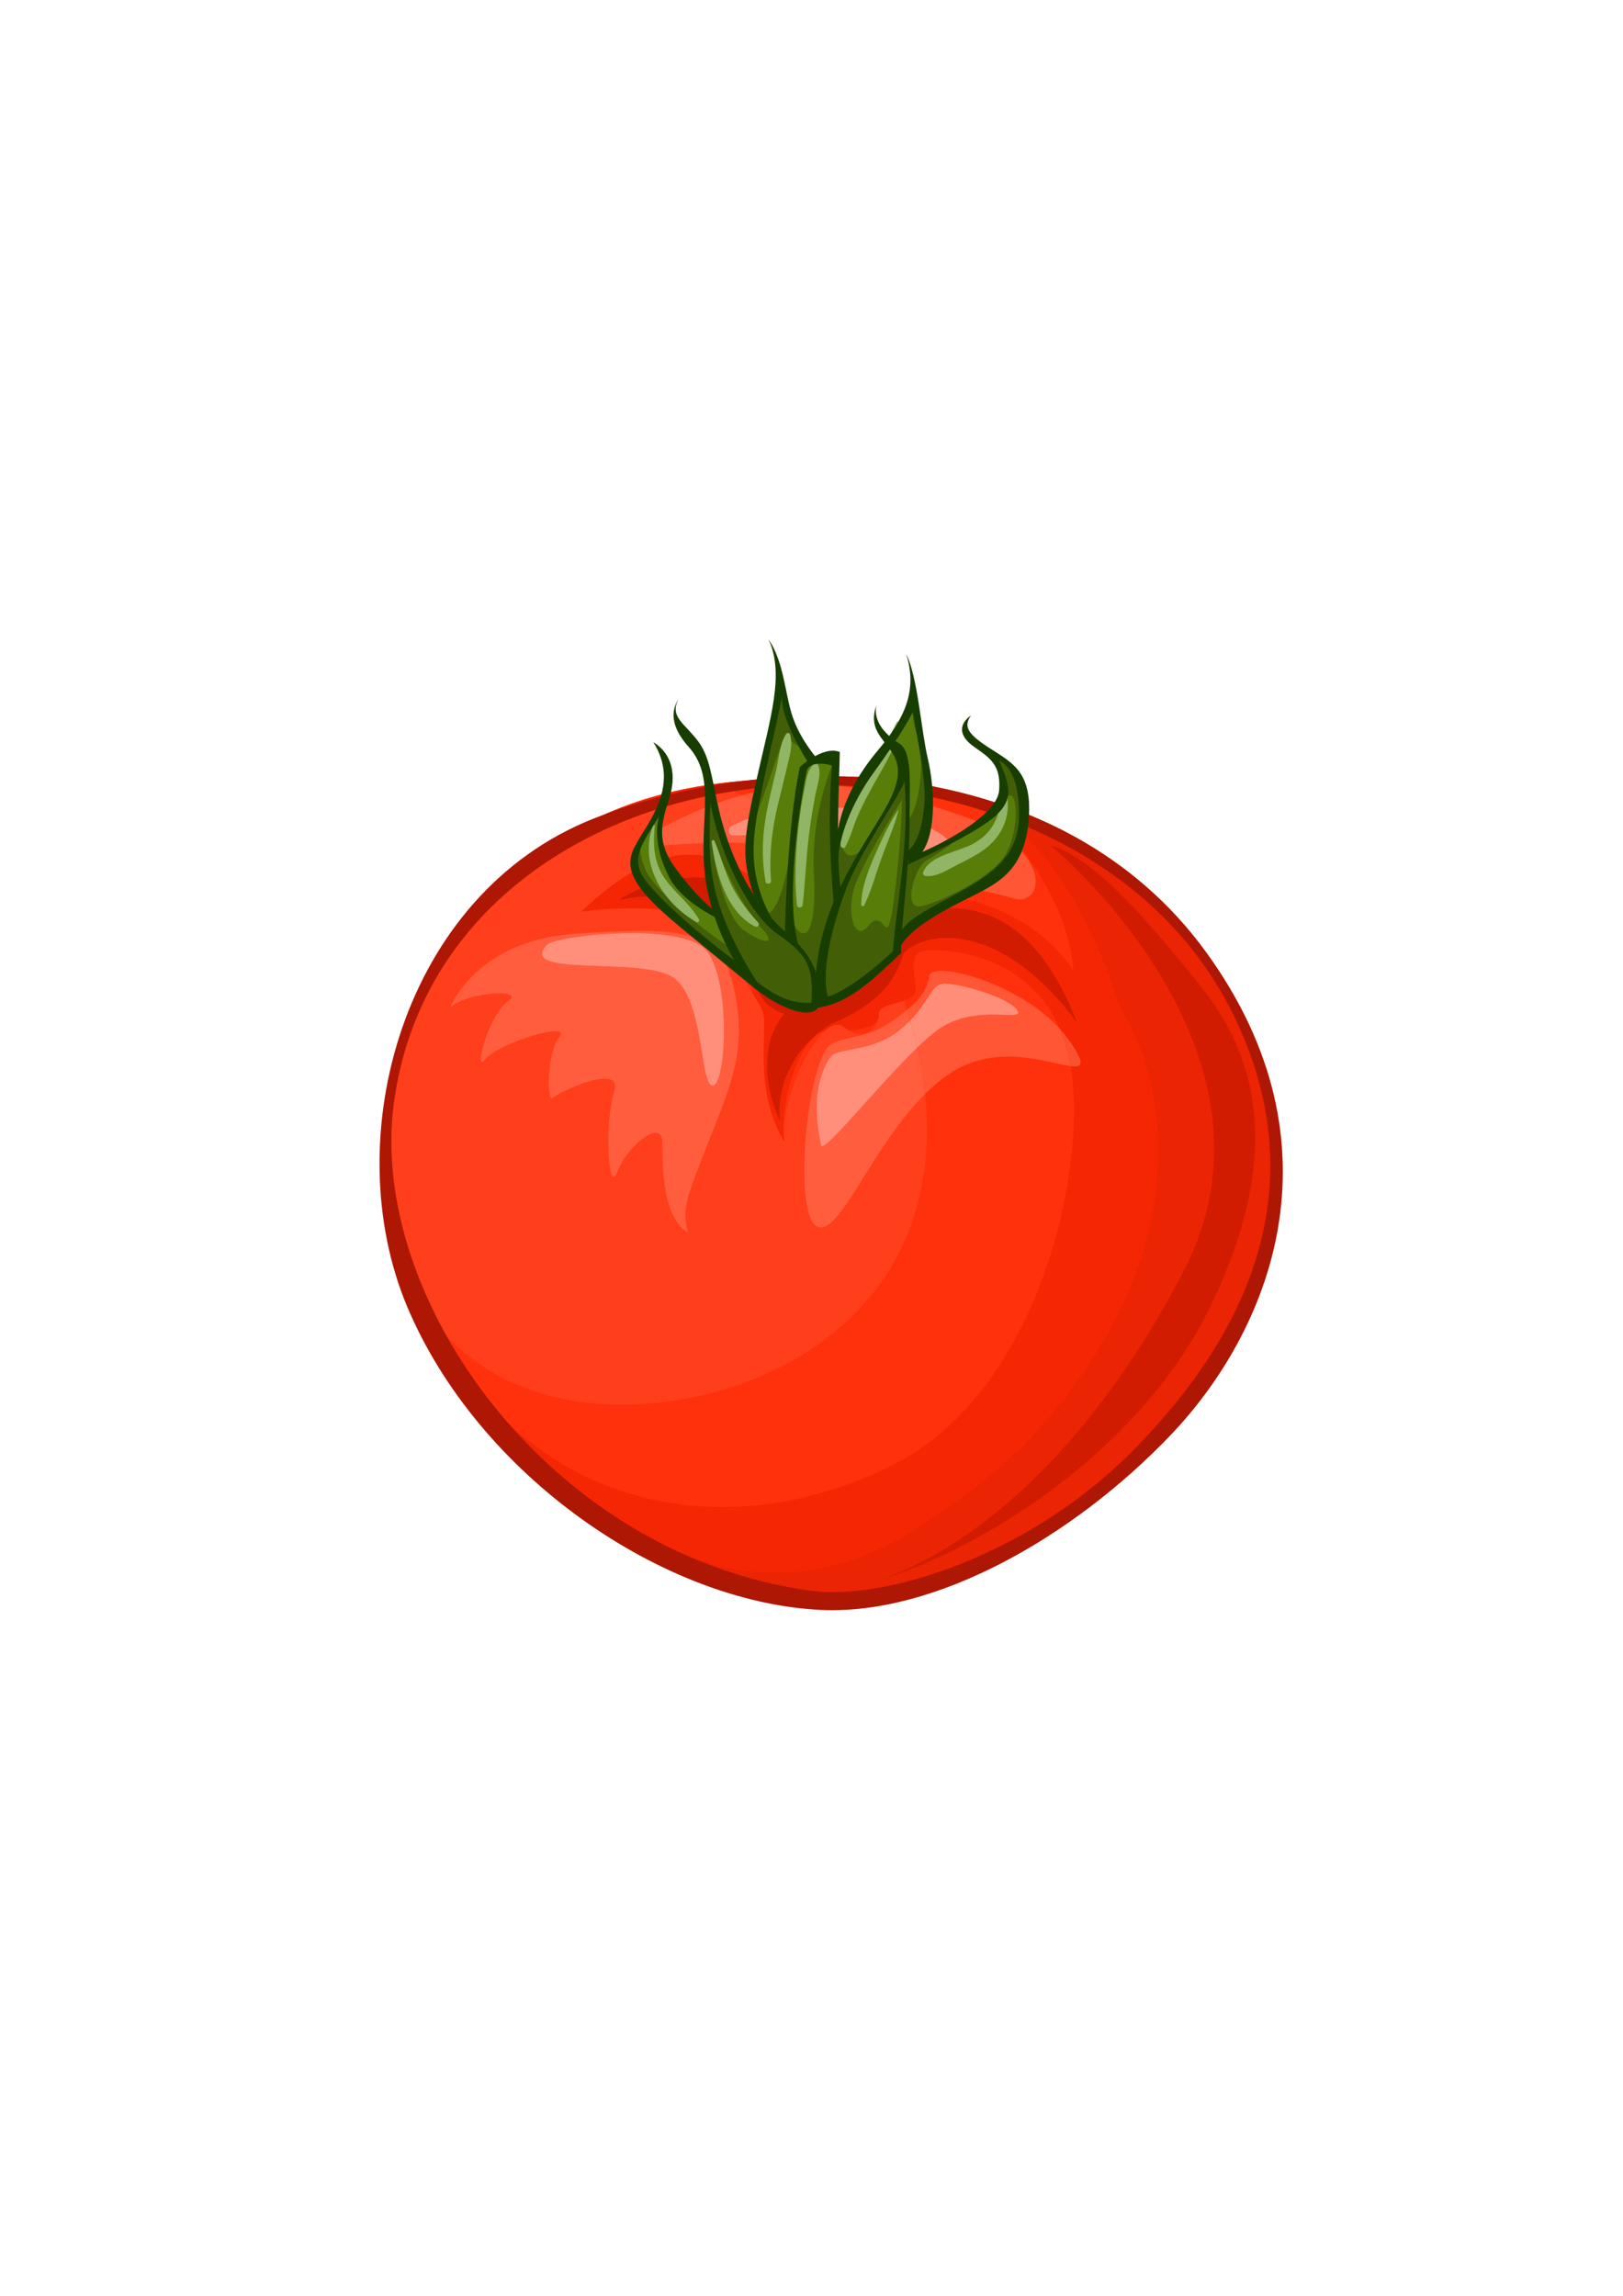 <svg xmlns="http://www.w3.org/2000/svg" width="210mm" height="297mm" shape-rendering="geometricPrecision" text-rendering="geometricPrecision" image-rendering="optimizeQuality" fill-rule="evenodd" clip-rule="evenodd" viewBox="0 0 21000 29700"><g fill-rule="nonzero"><path fill="#EB2403" d="M10665 10074c-1321-16-3157 57-4592 1836-1435 1780-1665 4823 516 6832 2182 2009 3961 2181 5339 1722s3502-1665 4363-3961-746-6372-5626-6429z"/><path fill="#F52603" d="M14809 13723c-81-256-192-489-325-708-158-514-378-1011-646-1468-290-494-674-886-1139-1179-602-180-1278-286-2034-294-1321-16-3157 57-4592 1836-543 674-914 1529-1046 2440-67 841 127 1688 455 2462 339 797 935 1533 1560 2122 634 598 1398 1110 2252 1322 1093 271 2100-86 2934-736 75-48 148-98 219-149 784-561 1452-1329 1917-2171 580-1048 812-2318 445-3477z"/><path fill="#D11C01" d="M8003 11645s1188-324 1782 746c0 0-153 553 364 725-345 402-230 1033-58 1378-57-632 375-1121 733-1278s741-406 865-884c297-307 1272-422 2248 899-402-1033-1087-1818-2380-1340-605-325-1007-382-1408-153-575-459-1478-531-2146-93z"/><path fill="#D11C01" d="M13593 10935s3214 2640 1722 5510c-1492 2871-3329 3904-4248 4076 1320-287 3617-1607 4592-3616 976-2009 575-3272-114-4133-689-862-1378-1665-1952-1837z"/><path fill="#FF310D" d="M12699 10368s1113 1045 1189 2190c-457-725-1544-1145-2212-878-83 33-265-48-486-129-289-107-644-213-926-61-181 97-371-52-621-202-434-258-1050-517-2125 507 0 0 1564-191 1945 457 382 649 267 649 305 954s-76 1144 382 1564c-77-572 235-1453 590-1441 438 15 631-47 631-199 0-153 228-115 419-229 191-115-191-611 267-611s1564 191 1793 1488-381 4235-2327 5188c-1946 954-3929 573-5150-762-1221-1336-1717-2709-1144-4617 572-1907 1831-2937 3471-3242 1641-306 2656-488 3999 23z"/><path fill="#FF3E1C" d="M6085 17561c558 432 1251 609 1949 610 1209 2 2519-491 3281-1466 844-1079 815-2507 380-3759-164 61-324 56-324 184 0 152-176 374-456 155s-842 913-765 1485c-387-639-232-1340-270-1645-15-117-248-365-417-873-237-714-1945-457-1945-457 1075-1024 1691-765 2125-507 250 150 440 299 621 202 205-111 450-84 679-20-352-500-799-939-1358-1194-51-23-103-44-154-64-231 40-473 85-731 133-1640 305-2899 1335-3471 3242-394 1312-282 2372 223 3340 194 229 396 451 633 634z"/><path fill="#AE1704" d="M15602 12312c-1837-2525-5453-2698-7922-1722-2468 976-3329 4133-2411 6315 919 2181 3303 3825 5354 3922 1479 69 3257-937 4520-2258 1263-1320 2296-3731 459-6257zm-976 6487c-1320 1320-3164 1911-4133 1780-3387-459-5740-3789-5396-6315 335-2456 2468-3846 4765-4076 2296-229 5051 689 6140 3029s-56 4262-1376 5582z"/><path fill="#FF5D3E" d="M8904 15950c-333-208-333-832-333-1165 0-92-35-130-88-130-139 0-404 263-495 504-17 47-33 67-47 67-86 0-102-785 6-1107 40-121-19-164-121-164-213 0-614 190-670 247-5 5-10 7-14 7-69 0-60-602 97-798 40-51 14-72-50-72-202 0-781 206-908 363-19 24-33 35-43 35-75 0 114-637 335-784 104-70 27-103-113-103-196 0-515 65-637 186 0 0 333-874 1624-957 323-21 601-37 840-37 716 0 1075 141 1200 703 167 749 42 1124-291 1956-333 833-375 958-292 1249zm-731-3879c-510 0-1032 85-1094 149-409 423 1167 161 1604 409 436 246 366 1415 537 1415h3c175-15 234-1342-73-1736-139-179-554-237-977-237z"/><path fill="#F95030" d="M13907 13796c-16 0-34-2-55-5 0-4-1-8-2-13-31-176-78-332-138-470 54 59 103 121 147 186 156 234 154 302 48 302z"/><path fill="#FF5635" d="M11969 14153c-21-201-55-402-100-601 94-90 181-167 257-223 239-176 516-203 725-203 45 0 87 2 125 3s71 2 100 2c84 0 122-10 86-65-106-158-716-341-937-341-23 0-42 2-55 6-121 36-172 243-393 470-14-45-28-91-42-136 197-162 258-276 292-445 8-41 65-61 154-61 325 0 1086 265 1531 749 60 138 107 294 138 470 1 5 2 9 2 13-71-9-169-34-285-58-150-32-330-64-521-64-235 0-488 48-728 200-123 79-240 176-349 284z"/><path fill="#FF5D3E" d="M10621 15879c-18 0-35-4-51-12-321-160-125-2248 208-2373s465-69 795-305c62-45 116-85 162-124 14 45 28 91 42 136-46 47-99 95-161 143-365 277-789 203-876 335-277 423-146 992-116 1138 1 8 6 11 12 11 101 0 749-810 1233-1276 45 199 79 400 100 601-659 655-1063 1726-1348 1726z"/><path fill="#FF5635" d="M13194 11634c-26 0-55-4-84-13-377-113-1503-329-2484-553-103-115-211-224-326-324 50-2 101-3 151-3 151 0 301 9 451 24 242 26 479 76 711 148 202 62 422 189 640 189 22 0 44-1 65-4 48-6 73-46 53-91-94-207-345-308-546-379-257-90-526-139-795-169-92-10-185-15-278-15-187 0-375 18-558 42-62 8-126 17-190 28-125-86-257-163-397-227 335-91 649-129 949-129 645 0 1230 175 1846 380 1159 386 1135 1096 792 1096z"/><path fill="#FF5D3E" d="M10626 11068c-104-24-207-48-306-72-303-73-634-94-942-94-232 0-452 12-636 24-185 13-334 25-426 25-113 0-139-18-36-80 485-289 922-475 1327-584 140 64 272 141 397 227-191 33-381 84-548 178-56 31-30 116 31 117h28c226 0 454-43 679-59 36-3 71-5 106-6 115 100 223 209 326 324z"/><path fill="#FF8D78" d="M12253 11102c-218 0-438-127-640-189-232-72-469-122-711-148-150-15-300-24-451-24-50 0-101 1-151 3-94-82-192-160-296-230 64-11 128-20 190-28 183-24 371-42 558-42 93 0 186 5 278 15 269 30 538 79 795 169 201 71 452 172 546 379 20 45-5 85-53 91-21 3-43 4-65 4z"/><path fill="#FF8F7B" d="M9515 10809h-28c-61-1-87-86-31-117 167-94 357-145 548-178 104 70 202 148 296 230-35 1-70 3-106 6-225 16-453 59-679 59z"/><path fill="#FF8D78" d="M11869 13552c-27-118-58-235-92-351 221-227 272-434 393-470 13-4 32-6 55-6 221 0 831 183 937 341 36 55-2 65-86 65-29 0-62-1-100-2s-80-3-125-3c-209 0-486 27-725 203-76 56-163 133-257 223z"/><path fill="#FF8F7B" d="M10636 14828c-6 0-11-3-12-11-30-146-161-715 116-1138 87-132 511-58 876-335 62-48 115-96 161-143 34 116 65 233 92 351-484 466-1132 1276-1233 1276zM9220 14044c-171 0-101-1169-537-1415-437-248-2013 14-1604-409 62-64 584-149 1094-149 423 0 838 58 977 237 307 394 248 1721 73 1736h-3z"/><path fill="#425E07" d="M9687 12668s444 501 883 334c255-83 892-507 1050-714 58-223 175-340 577-574 402-235 954-486 1004-803 51-319 51-670-16-838-67-167-231-313-450-374 232 241 366 508 182 693-184 184-653 552-1071 669 133-268 200-619 167-971-34-351-167-820-184-1054-117 234-1038 1506-1038 1908-17-452 34-1138 34-1138-201 0-346 94-346 94-123-312-341-764-374-1199-50 418-196 1120-265 1430-70 311-338 997 47 1683-234-301-619-921-703-1640-50 435-121 1027 116 1643-250-120-902-606-752-1375-167 301-418 569-334 786 83 218 803 904 1473 1440z"/><path fill="#587D09" d="M9887 11814c-141-366-259-857-43-1426s255-863 372-805c118 59 371 252 371 252-233 43-272 337-292 651s-168 1419-408 1328zM9300 11817l112 416c-373-235-982-765-1060-981-79-216-146-313 173-687 3 255-114 667 775 1252zM9235 10899c-73-184 78 922 393 1138 314 216 412 157 216-39-197-196-491-805-609-1099zM11669 10349s-550 864-628 1178c-79 314 20 667 196 451 177-216 216 157 275-39s157-1119 157-1590zM11983 11134c-146 82-314 648-59 589 256-59 864-353 1060-628 197-275 197-825 79-805s-550 550-1080 844z"/><path fill="#587D09" d="M10943 11036c81 94 235-39 334-216 98-177 372-608 412-883 78 157 78 530 78 648 118-138 216-746 98-1080-117-334 0-550-176-196-177 353-471 687-628 1040s-236 550-118 687zM10765 9904s-274 641-234 1387c39 746-99 903-236 707s-33-1749 106-2098c71-179 382-29 364 4z"/><path fill="#90B565" d="M10591 9908c-8-28-46-40-67-18-92 97-97 228-123 356-29 142-50 285-67 429-40 341-58 687-24 1028 5 49 71 49 76 0 33-297 44-596 80-892 21-176 51-351 83-524 24-129 79-251 42-379zM10223 9503c-7-24-39-27-52-7-84 129-91 300-124 448-40 174-85 347-120 522-63 314-78 625-21 940 7 41 74 31 71-9-28-345 12-677 94-1012 38-155 78-311 114-468 31-136 77-276 38-414zM9044 11895c-115-203-308-341-442-530-143-201-155-444-129-682 2-13-18-14-22-3-192 486 128 1003 559 1248 22 12 46-12 34-33zM9810 11935c-140-156-261-310-354-501-86-179-132-374-213-557-9-21-37-4-35 15 52 383 187 907 563 1094 33 16 64-23 39-51zM13012 10221c-3-12-22-13-25 0-61 310-103 538-402 698-186 100-546 145-638 357-12 28 3 54 33 57 139 14 276-80 396-140 133-67 269-132 386-224 229-181 334-466 250-748zM11602 9345c-133 268-262 524-421 778-144 231-341 530-304 815 4 29 43 48 60 16 73-132 108-282 170-420 61-137 132-269 205-400 133-239 305-498 336-776 2-25-36-34-46-13zM11621 10478c-121 183-211 380-299 581s-176 422-179 644c0 20 30 30 39 10 94-196 152-413 226-618 74-206 167-402 217-615l-4-2z"/><path fill="#183D00" d="M10501 12971c-279 22-494-107-707-270 0 0-281-417-453-890-172-472-172-837-149-1419 109 601 471 1419 879 1699 408 279 451 451 430 880zm-344-923c-430-366-687-946-816-1418-129-473-129-795-301-1031-172-237-387-323-258-559-129 193-64 408 129 623 395 439 86 1053 237 1826 150 773 579 1267 579 1267 366 301 752 430 860 280 43-323 0-623-430-988z"/><path fill="#183D00" d="M9727 12756s-273-225-931-767c-658-543-723-779-572-1059 150-279 586-767 229-1329 244 148 308 427 200 749-107 323-150 559 86 881 237 322 455 528 561 586l19 80s-494-215-666-558c-171-344-171-602-128-774-215 344-366 537-194 795s793 795 1245 1117c87 150 151 279 151 279zM11553 12306c-129 128-580 515-843 587-91-357 70-953 242-1404s601-1052 752-1375c64 838-108 1590-151 2192zm86-2686c-172-107-343-279-300-494-151 430 300 494 279 881-22 387-430 773-789 1563-358 789-290 1473-242 1466 429-65 752-409 1074-709-22-194 107-1096 107-1633s43-966-129-1074z"/><path fill="#183D00" d="M10157 12048s22-1332 193-2127c0 0 301-279 516-193 0 193-64 1417 21 1825-42 108-85 258-85 258s-117-979-37-1907c-157-47-305-27-327 70-23 97-305 1532-111 2243-105-105-170-169-170-169z"/><path fill="#183D00" d="M9789 11671c-212-547-174-807 1-1590 174-783 367-1363 152-1814 194 279 215 687 301 966 86 280 258 495 344 602-43-21-108 65-108 65s-377-568-360-886c-91 456-198 864-284 1315s-193 967 172 1590c-151-129-218-248-218-248zM10828 10838c38-337 188-724 532-1132s516-773 365-1246c151 301 193 988 280 1354 85 365 116 933-71 1207 168-71 518-246 754-447 135-113 232-236 240-352 10-142-10-238-53-314-55-97-149-161-269-245-215-150-193-301-43-408-86 129-72 220 222 411 293 191 551 298 530 856-22 559-237 795-537 967-301 172-1010 451-1160 817 0-151-55-153 90-324 146-171 640-386 941-579s537-429 537-859-108-623-258-709c108 279 236 494-86 752s-1074 580-1095 601c21-64-22-172-22-172s200-65 237-644c21-344-129-988-151-1160-107 215-344 559-515 795-172 236-473 752-451 1224-65-86-17-393-17-393z"/></g></svg>